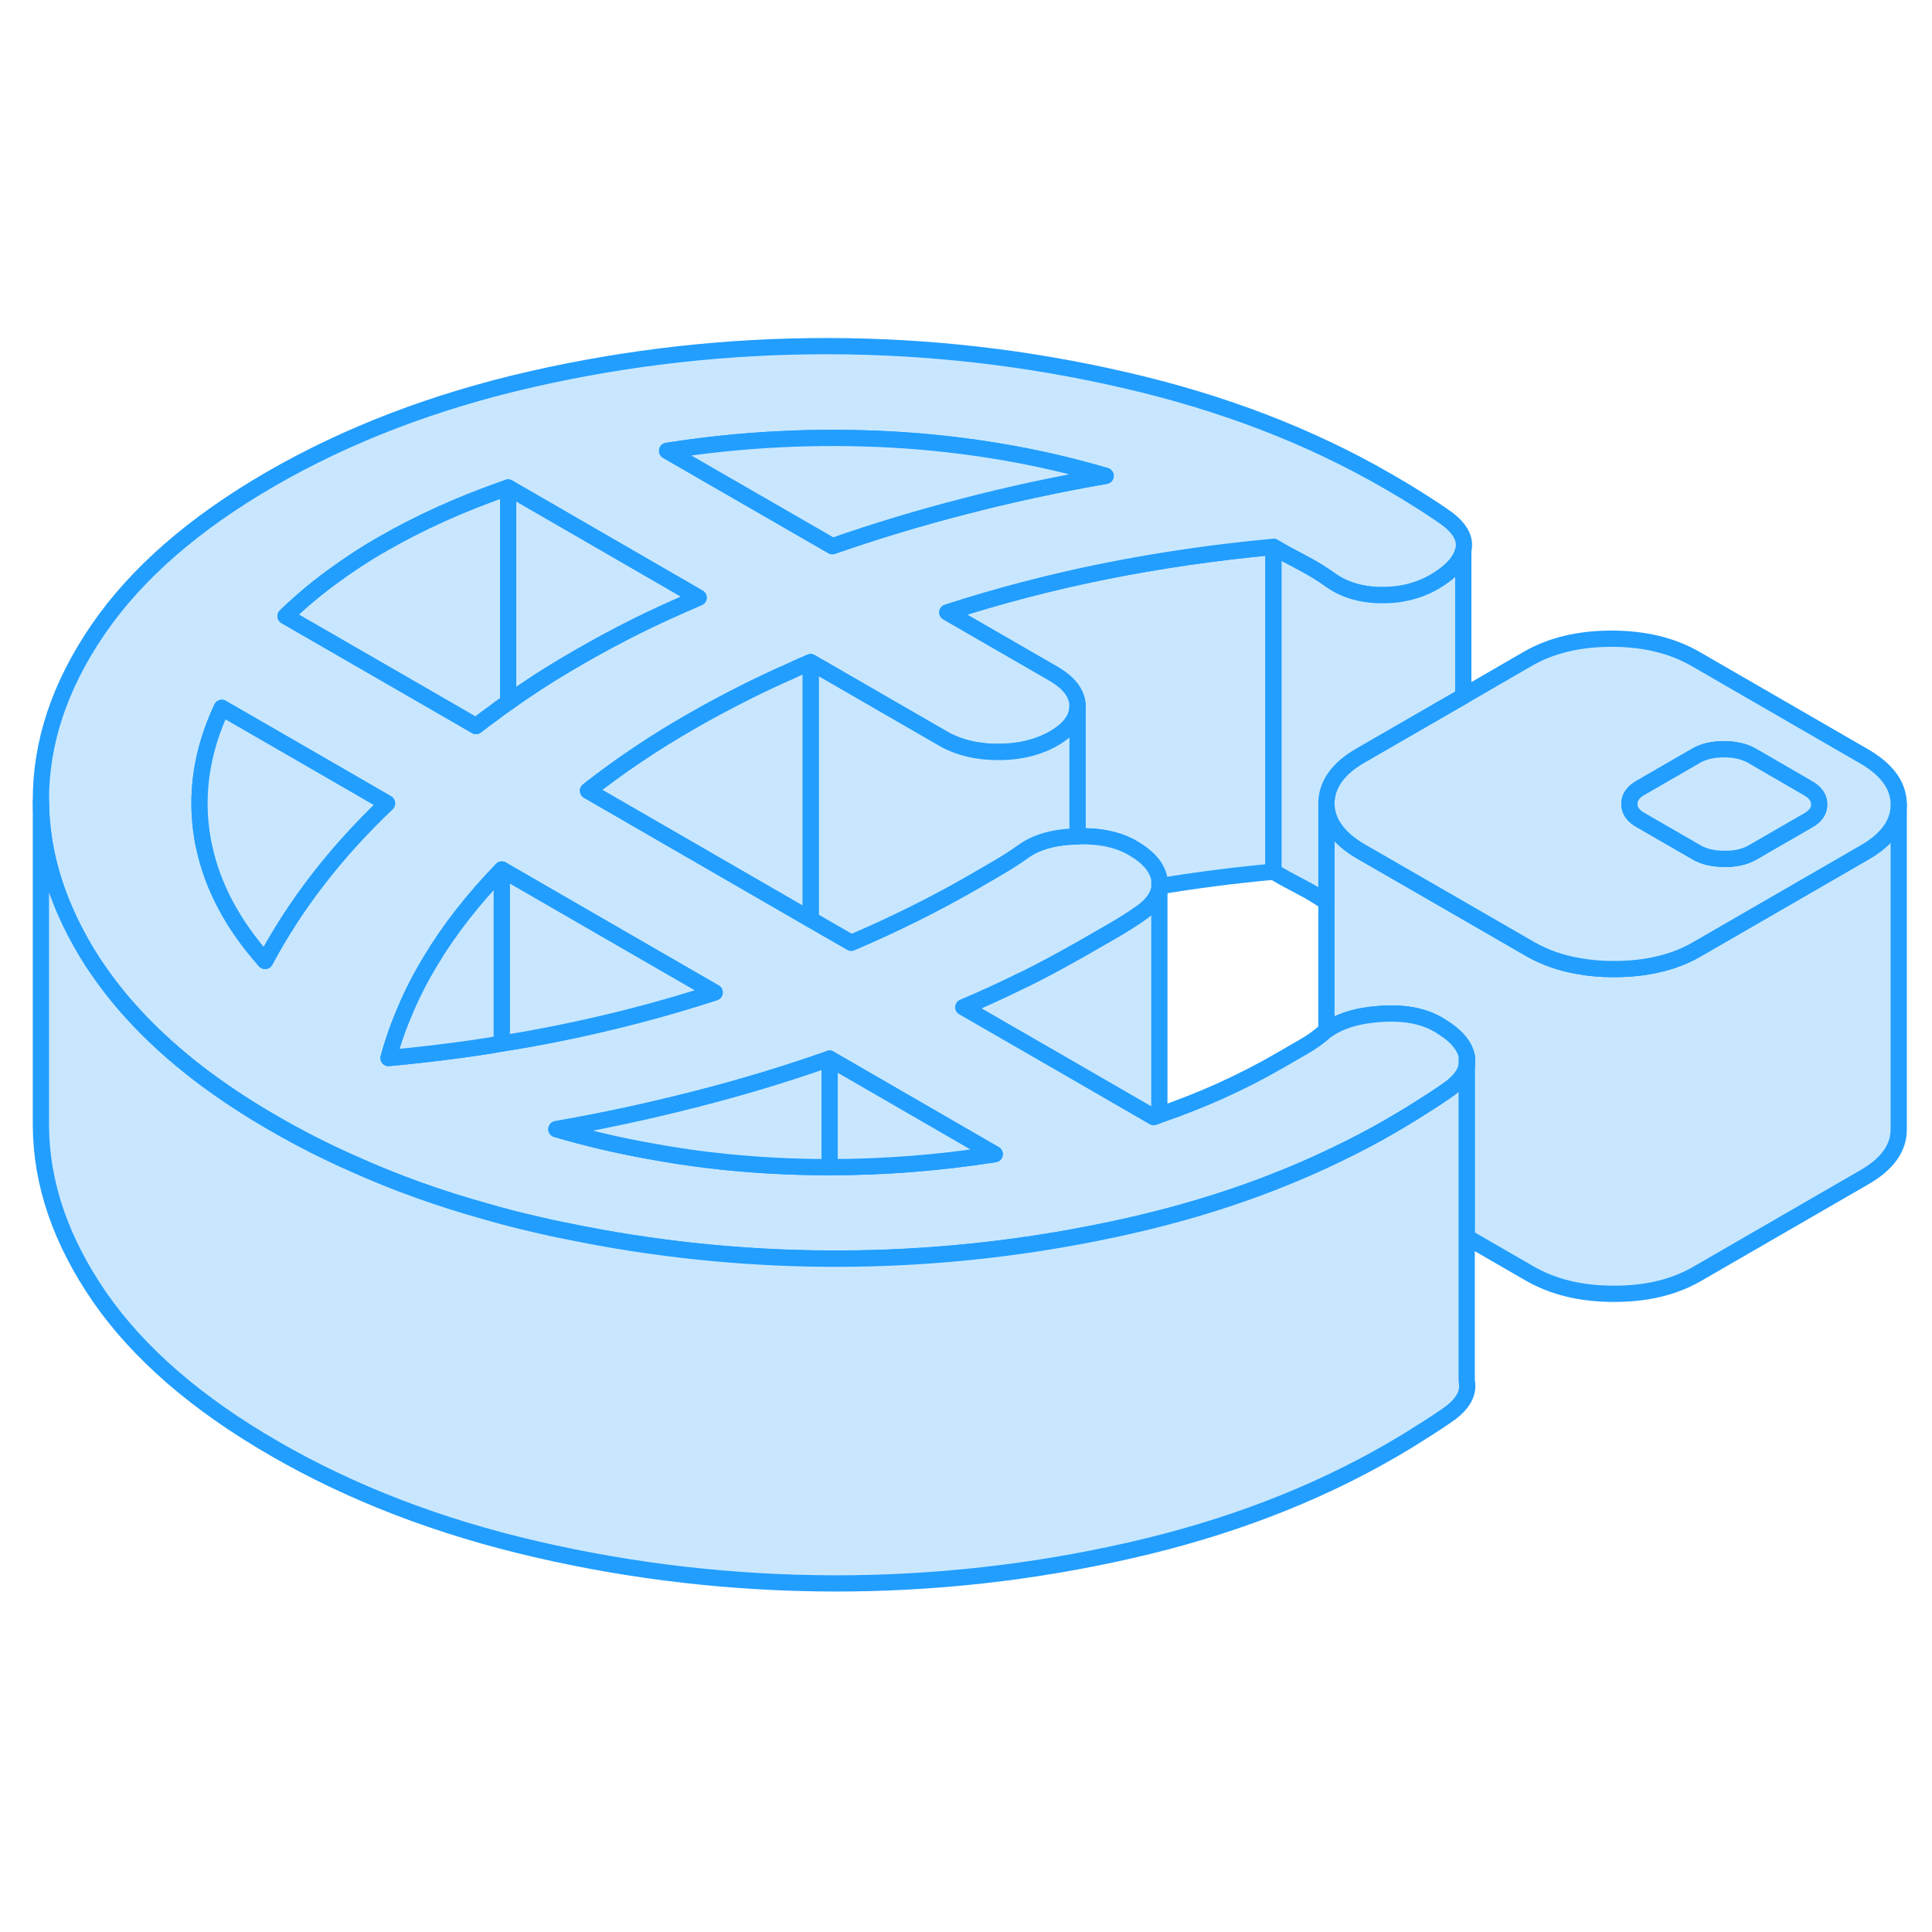 <svg width="48" height="48" viewBox="0 0 119 82" fill="#c8e7ff" xmlns="http://www.w3.org/2000/svg" stroke-width="1px" stroke-linecap="round" stroke-linejoin="round"><path d="M71.41 35.68V36.09H71.42C71.44 35.95 71.43 35.82 71.41 35.68ZM90.34 46.56V47.14C90.38 46.95 90.38 46.76 90.34 46.56Z" stroke="#229EFF" stroke-linejoin="round"/><path d="M71.41 36.18V50.19C71.3 50.24 71.18 50.28 71.06 50.32L65.09 46.87L59.33 43.55C60.58 43.02 61.78 42.47 62.95 41.89C63.02 41.86 63.08 41.83 63.15 41.8C64.26 41.25 65.33 40.67 66.37 40.08C66.49 40.02 66.6 39.95 66.71 39.89L68.55 38.83C69.21 38.45 69.79 38.08 70.31 37.71C70.97 37.24 71.33 36.73 71.41 36.18Z" stroke="#229EFF" stroke-linejoin="round"/><path d="M78.44 15.19V35.19C76.05 35.41 73.71 35.71 71.42 36.09C71.44 35.95 71.43 35.82 71.41 35.68C71.29 34.95 70.75 34.31 69.77 33.74C68.87 33.22 67.74 32.98 66.37 33.02V25C66.37 24.75 66.31 24.51 66.2 24.28C65.98 23.81 65.54 23.39 64.89 23.01L58.34 19.23C61.49 18.21 64.74 17.36 68.08 16.69C71.43 16.02 74.88 15.52 78.44 15.19Z" stroke="#229EFF" stroke-linejoin="round"/><path d="M116.95 31.07V51.05C116.96 52.21 116.25 53.2 114.82 54.02L104.54 59.96C103.11 60.79 101.39 61.2 99.38 61.19C97.38 61.19 95.66 60.77 94.22 59.94L90.34 57.7V47.14C90.38 46.95 90.38 46.76 90.34 46.56C90.23 45.99 89.82 45.46 89.12 44.96C88.96 44.84 88.77 44.72 88.57 44.6C87.65 44.07 86.47 43.85 85.04 43.95C83.62 44.04 82.5 44.39 81.7 44.97V30.98C81.71 32.14 82.43 33.14 83.87 33.97L88.99 36.92L94.22 39.94C95.11 40.45 96.1 40.81 97.21 41C97.89 41.13 98.61 41.19 99.38 41.19C100.15 41.19 100.81 41.14 101.47 41.03C102.61 40.84 103.64 40.49 104.54 39.96L114.82 34.02C116.24 33.21 116.95 32.22 116.95 31.07Z" stroke="#229EFF" stroke-linejoin="round"/><path d="M90.34 46.56V47.14C90.38 46.95 90.38 46.76 90.34 46.56ZM71.41 35.68V36.18C71.41 36.18 71.42 36.12 71.42 36.09C71.44 35.95 71.43 35.82 71.41 35.68Z" stroke="#229EFF" stroke-linejoin="round"/><path d="M89.12 44.96C88.96 44.84 88.77 44.72 88.57 44.6C87.65 44.07 86.47 43.85 85.04 43.95C83.62 44.04 82.5 44.39 81.7 44.97H81.69C81.24 45.37 80.78 45.7 80.32 45.96L78.78 46.85C77.64 47.51 76.42 48.13 75.14 48.71C73.96 49.24 72.71 49.73 71.41 50.18C71.3 50.23 71.18 50.27 71.06 50.31L65.09 46.86L59.33 43.54C60.58 43.01 61.78 42.46 62.95 41.88C63.02 41.85 63.08 41.82 63.15 41.79C64.26 41.24 65.33 40.66 66.37 40.07C66.49 40.01 66.6 39.94 66.71 39.88L68.55 38.82C69.21 38.44 69.79 38.07 70.31 37.7C70.97 37.23 71.33 36.72 71.41 36.17V35.67C71.29 34.94 70.75 34.3 69.77 33.73C68.87 33.21 67.74 32.97 66.37 33.01H66.28C64.88 33.05 63.78 33.37 62.98 33.97C62.46 34.33 61.95 34.66 61.43 34.96L59.81 35.9C58.66 36.56 57.48 37.19 56.25 37.8C55.02 38.41 53.75 39 52.43 39.56L49.93 38.12L36.22 30.2C37.19 29.44 38.2 28.7 39.26 27.99C40.31 27.28 41.41 26.6 42.56 25.94C43.7 25.28 44.89 24.65 46.11 24.04C46.94 23.63 47.78 23.23 48.65 22.85C49.07 22.65 49.5 22.46 49.93 22.28L50.87 22.82L58.04 26.96C59.02 27.53 60.16 27.81 61.48 27.81C62.8 27.81 63.95 27.53 64.92 26.97C65.89 26.41 66.37 25.75 66.37 24.99C66.37 24.74 66.31 24.5 66.2 24.27C65.98 23.8 65.54 23.38 64.89 23L58.34 19.22C61.49 18.2 64.74 17.35 68.08 16.68C71.43 16.01 74.88 15.51 78.44 15.18C79.01 15.52 79.6 15.84 80.2 16.15C80.81 16.47 81.37 16.81 81.89 17.18C82.75 17.81 83.8 18.13 85.03 18.15C86.26 18.17 87.36 17.9 88.34 17.34C89.36 16.74 89.96 16.1 90.13 15.4C90.3 14.71 89.95 14.05 89.09 13.42C88.57 13.05 87.98 12.66 87.32 12.25C86.66 11.83 86.04 11.46 85.46 11.13C80.69 8.37 75.31 6.3 69.31 4.92C63.31 3.53 57.22 2.83 51.03 2.82C44.84 2.81 38.75 3.49 32.77 4.85C26.79 6.21 21.43 8.26 16.68 11C11.94 13.74 8.39 16.84 6.03 20.29C3.67 23.74 2.5 27.26 2.52 30.83C2.54 34.19 3.61 37.49 5.71 40.76C5.85 40.97 5.99 41.18 6.14 41.39C7.77 43.73 9.94 45.92 12.65 47.94C13.95 48.9 15.36 49.83 16.9 50.71C18.44 51.6 20.04 52.42 21.7 53.15C24.29 54.32 27.03 55.31 29.92 56.11C30.94 56.41 31.99 56.68 33.05 56.92C33.64 57.06 34.22 57.19 34.81 57.3C40.17 58.42 45.59 58.99 51.1 59.02H51.49C52.23 59.02 52.97 59.01 53.71 58.99C59.09 58.84 64.38 58.17 69.59 56.99C70.16 56.86 70.73 56.72 71.29 56.58C75.24 55.58 78.9 54.26 82.28 52.63C83.45 52.07 84.58 51.48 85.68 50.84C86.25 50.51 86.87 50.14 87.52 49.72C88.18 49.31 88.77 48.92 89.28 48.56C89.9 48.1 90.26 47.63 90.34 47.13V46.55C90.23 45.98 89.82 45.45 89.12 44.95V44.96ZM54.89 8.57C59.5 8.83 63.9 9.57 68.1 10.81C65.12 11.33 62.23 11.95 59.42 12.68C56.62 13.4 53.9 14.22 51.27 15.14L41.09 9.27C45.67 8.55 50.27 8.32 54.89 8.57ZM20.37 17.1C21.37 16.36 22.44 15.65 23.58 15C24.73 14.34 25.94 13.72 27.23 13.14C28.51 12.56 29.87 12.03 31.3 11.53L43.03 18.31C41.72 18.87 40.44 19.45 39.21 20.06C37.99 20.67 36.8 21.31 35.66 21.97C34.51 22.63 33.41 23.31 32.36 24.02C32 24.26 31.65 24.5 31.3 24.76C30.97 24.98 30.64 25.22 30.32 25.47C29.98 25.71 29.65 25.96 29.32 26.22L28.77 25.9L17.59 19.45C18.44 18.63 19.37 17.84 20.37 17.1ZM19.57 35.69C18.32 37.31 17.24 38.98 16.33 40.69C14.35 38.47 13.1 36.12 12.58 33.68C12.53 33.48 12.49 33.27 12.46 33.07C12.02 30.4 12.42 27.75 13.66 25.1L20.47 29.03L23.84 30.98C22.24 32.5 20.82 34.07 19.57 35.69ZM30.91 45.77C30.49 45.85 30.07 45.92 29.64 45.98C29.45 46.01 29.25 46.04 29.05 46.07C27.37 46.31 25.66 46.51 23.93 46.67C24.2 45.67 24.55 44.68 24.97 43.71C25.4 42.69 25.92 41.68 26.52 40.69C27.68 38.75 29.15 36.88 30.91 35.06L39.41 39.97L44.02 42.63C40.88 43.65 37.63 44.5 34.28 45.17C33.17 45.39 32.05 45.6 30.91 45.77ZM51.1 53.39C49.89 53.39 48.69 53.36 47.48 53.29C44.93 53.15 42.44 52.85 40.02 52.4C38.06 52.05 36.14 51.6 34.27 51.05C35.13 50.9 35.99 50.74 36.84 50.57C38.92 50.16 40.95 49.69 42.94 49.18C45.75 48.46 48.46 47.64 51.1 46.71L61.27 52.59C57.89 53.12 54.5 53.39 51.1 53.39Z" stroke="#229EFF" stroke-linejoin="round"/><path d="M68.1 10.81C65.12 11.33 62.23 11.95 59.42 12.68C56.62 13.4 53.9 14.22 51.27 15.14L41.09 9.27C45.67 8.55 50.27 8.32 54.89 8.57C59.5 8.83 63.9 9.57 68.1 10.81Z" stroke="#229EFF" stroke-linejoin="round"/><path d="M89.279 68.57C88.769 68.93 88.18 69.32 87.519 69.73C86.87 70.15 86.25 70.52 85.68 70.85C80.94 73.59 75.579 75.64 69.59 77C63.609 78.36 57.52 79.04 51.33 79.03C45.14 79.01 39.05 78.32 33.05 76.93C27.06 75.55 21.669 73.48 16.899 70.72C12.13 67.97 8.54 64.86 6.14 61.4C3.75 57.93 2.54 54.42 2.52 50.84V30.84C2.54 34.2 3.609 37.5 5.709 40.77C5.849 40.98 5.99 41.19 6.14 41.4C7.77 43.74 9.94 45.93 12.649 47.95C13.95 48.91 15.36 49.84 16.899 50.72C18.439 51.61 20.04 52.43 21.7 53.16C24.29 54.33 27.03 55.32 29.92 56.12C30.94 56.42 31.99 56.69 33.05 56.93C33.64 57.07 34.22 57.2 34.81 57.31C40.17 58.43 45.59 59 51.099 59.03H51.489C52.23 59.03 52.969 59.02 53.709 59C59.09 58.85 64.379 58.18 69.59 57C70.159 56.87 70.73 56.73 71.29 56.59C75.24 55.59 78.9 54.27 82.279 52.64C83.45 52.08 84.58 51.49 85.68 50.85C86.25 50.52 86.87 50.15 87.519 49.73C88.18 49.32 88.769 48.93 89.279 48.57C89.9 48.11 90.26 47.64 90.34 47.14V66.56C90.49 67.27 90.139 67.94 89.279 68.57Z" stroke="#229EFF" stroke-linejoin="round"/><path d="M61.27 52.59C57.89 53.12 54.5 53.39 51.1 53.39V46.71L61.27 52.59Z" stroke="#229EFF" stroke-linejoin="round"/><path d="M51.099 46.71V53.39C49.889 53.39 48.69 53.36 47.48 53.29C44.929 53.15 42.44 52.85 40.02 52.4C38.059 52.05 36.139 51.6 34.27 51.05C35.13 50.9 35.989 50.74 36.84 50.57C38.919 50.16 40.95 49.69 42.94 49.18C45.75 48.46 48.459 47.64 51.099 46.71Z" stroke="#229EFF" stroke-linejoin="round"/><path d="M30.91 35.06V45.77C30.49 45.85 30.07 45.92 29.64 45.98C29.45 46.01 29.25 46.04 29.05 46.07C27.37 46.31 25.66 46.51 23.93 46.67C24.2 45.67 24.55 44.68 24.97 43.71C25.4 42.69 25.92 41.68 26.52 40.69C27.68 38.75 29.15 36.88 30.91 35.06Z" stroke="#229EFF" stroke-linejoin="round"/><path d="M44.02 42.63C40.88 43.65 37.63 44.5 34.28 45.17C33.17 45.39 32.05 45.6 30.91 45.77V35.06L39.41 39.97L44.02 42.63Z" stroke="#229EFF" stroke-linejoin="round"/><path d="M66.37 25V33.02H66.28C64.88 33.06 63.78 33.38 62.98 33.98C62.46 34.34 61.95 34.67 61.43 34.97L59.81 35.91C58.66 36.57 57.48 37.2 56.25 37.81C55.02 38.42 53.75 39.01 52.43 39.57L49.93 38.13V22.29L50.87 22.83L58.04 26.97C59.02 27.54 60.16 27.82 61.48 27.82C62.8 27.82 63.95 27.54 64.92 26.98C65.89 26.42 66.37 25.76 66.37 25Z" stroke="#229EFF" stroke-linejoin="round"/><path d="M49.93 22.29V38.13L36.22 30.21C37.19 29.45 38.2 28.71 39.26 28C40.31 27.29 41.41 26.61 42.56 25.95C43.7 25.29 44.89 24.66 46.11 24.05C46.94 23.64 47.78 23.24 48.65 22.86C49.07 22.66 49.5 22.47 49.93 22.29Z" stroke="#229EFF" stroke-linejoin="round"/><path d="M114.79 28.07L104.44 22.09C103 21.26 101.28 20.84 99.27 20.84C97.26 20.84 95.55 21.25 94.12 22.07L90.13 24.38L83.84 28.01C83.1 28.43 82.55 28.9 82.2 29.42C81.87 29.9 81.7 30.42 81.7 30.98C81.71 32.14 82.43 33.14 83.87 33.97L88.99 36.92L94.22 39.94C95.11 40.45 96.1 40.81 97.21 41C97.89 41.13 98.61 41.19 99.38 41.19C100.15 41.19 100.81 41.14 101.47 41.03C102.61 40.84 103.64 40.49 104.54 39.96L114.82 34.02C116.24 33.21 116.95 32.22 116.95 31.07V31.05C116.95 29.89 116.23 28.9 114.79 28.07ZM111.37 32.03L107.94 34.01C107.49 34.27 106.91 34.41 106.23 34.4C105.54 34.4 104.96 34.27 104.5 34L101.05 32.01C100.59 31.75 100.36 31.42 100.36 31.02C100.36 30.62 100.59 30.29 101.04 30.03L104.47 28.05C104.93 27.78 105.5 27.65 106.19 27.65C106.88 27.65 107.45 27.79 107.91 28.05L111.36 30.05C111.82 30.31 112.05 30.64 112.05 31.04C112.06 31.44 111.83 31.77 111.37 32.03Z" stroke="#229EFF" stroke-linejoin="round"/><path d="M112.05 31.04C112.06 31.44 111.83 31.77 111.37 32.03L107.94 34.01C107.49 34.27 106.91 34.41 106.23 34.4C105.54 34.4 104.96 34.27 104.5 34L101.05 32.01C100.59 31.75 100.36 31.42 100.36 31.02C100.36 30.62 100.59 30.29 101.04 30.03L104.47 28.05C104.93 27.78 105.5 27.65 106.19 27.65C106.88 27.65 107.45 27.79 107.91 28.05L111.36 30.05C111.82 30.31 112.05 30.64 112.05 31.04Z" stroke="#229EFF" stroke-linejoin="round"/><path d="M90.13 15.41V24.38L83.84 28.01C83.1 28.43 82.55 28.9 82.2 29.42C81.87 29.9 81.7 30.42 81.7 30.98V37.07C81.23 36.74 80.74 36.44 80.2 36.16C79.6 35.85 79.01 35.53 78.44 35.19V15.19C79.01 15.53 79.6 15.85 80.2 16.16C80.81 16.48 81.37 16.82 81.89 17.19C82.75 17.82 83.8 18.14 85.03 18.16C86.26 18.18 87.36 17.91 88.34 17.35C89.36 16.75 89.96 16.11 90.13 15.41Z" stroke="#229EFF" stroke-linejoin="round"/><path d="M31.3 11.53V24.76C30.97 24.98 30.64 25.22 30.32 25.47C29.98 25.71 29.65 25.96 29.32 26.22L28.77 25.9L17.59 19.45C18.44 18.63 19.37 17.84 20.37 17.1C21.37 16.36 22.44 15.65 23.58 15C24.73 14.34 25.94 13.72 27.23 13.14C28.51 12.56 29.87 12.03 31.3 11.53Z" stroke="#229EFF" stroke-linejoin="round"/><path d="M43.03 18.31C41.72 18.87 40.44 19.45 39.21 20.06C37.99 20.67 36.8 21.31 35.66 21.97C34.51 22.63 33.41 23.31 32.36 24.02C32 24.26 31.65 24.5 31.3 24.76V11.53L43.03 18.31Z" stroke="#229EFF" stroke-linejoin="round"/><path d="M23.84 30.98C22.24 32.5 20.82 34.07 19.57 35.69C18.32 37.31 17.24 38.98 16.33 40.69C14.35 38.47 13.1 36.12 12.58 33.68C12.53 33.48 12.49 33.27 12.46 33.07C12.02 30.4 12.42 27.75 13.66 25.1L20.47 29.03L23.84 30.98Z" stroke="#229EFF" stroke-linejoin="round"/></svg>